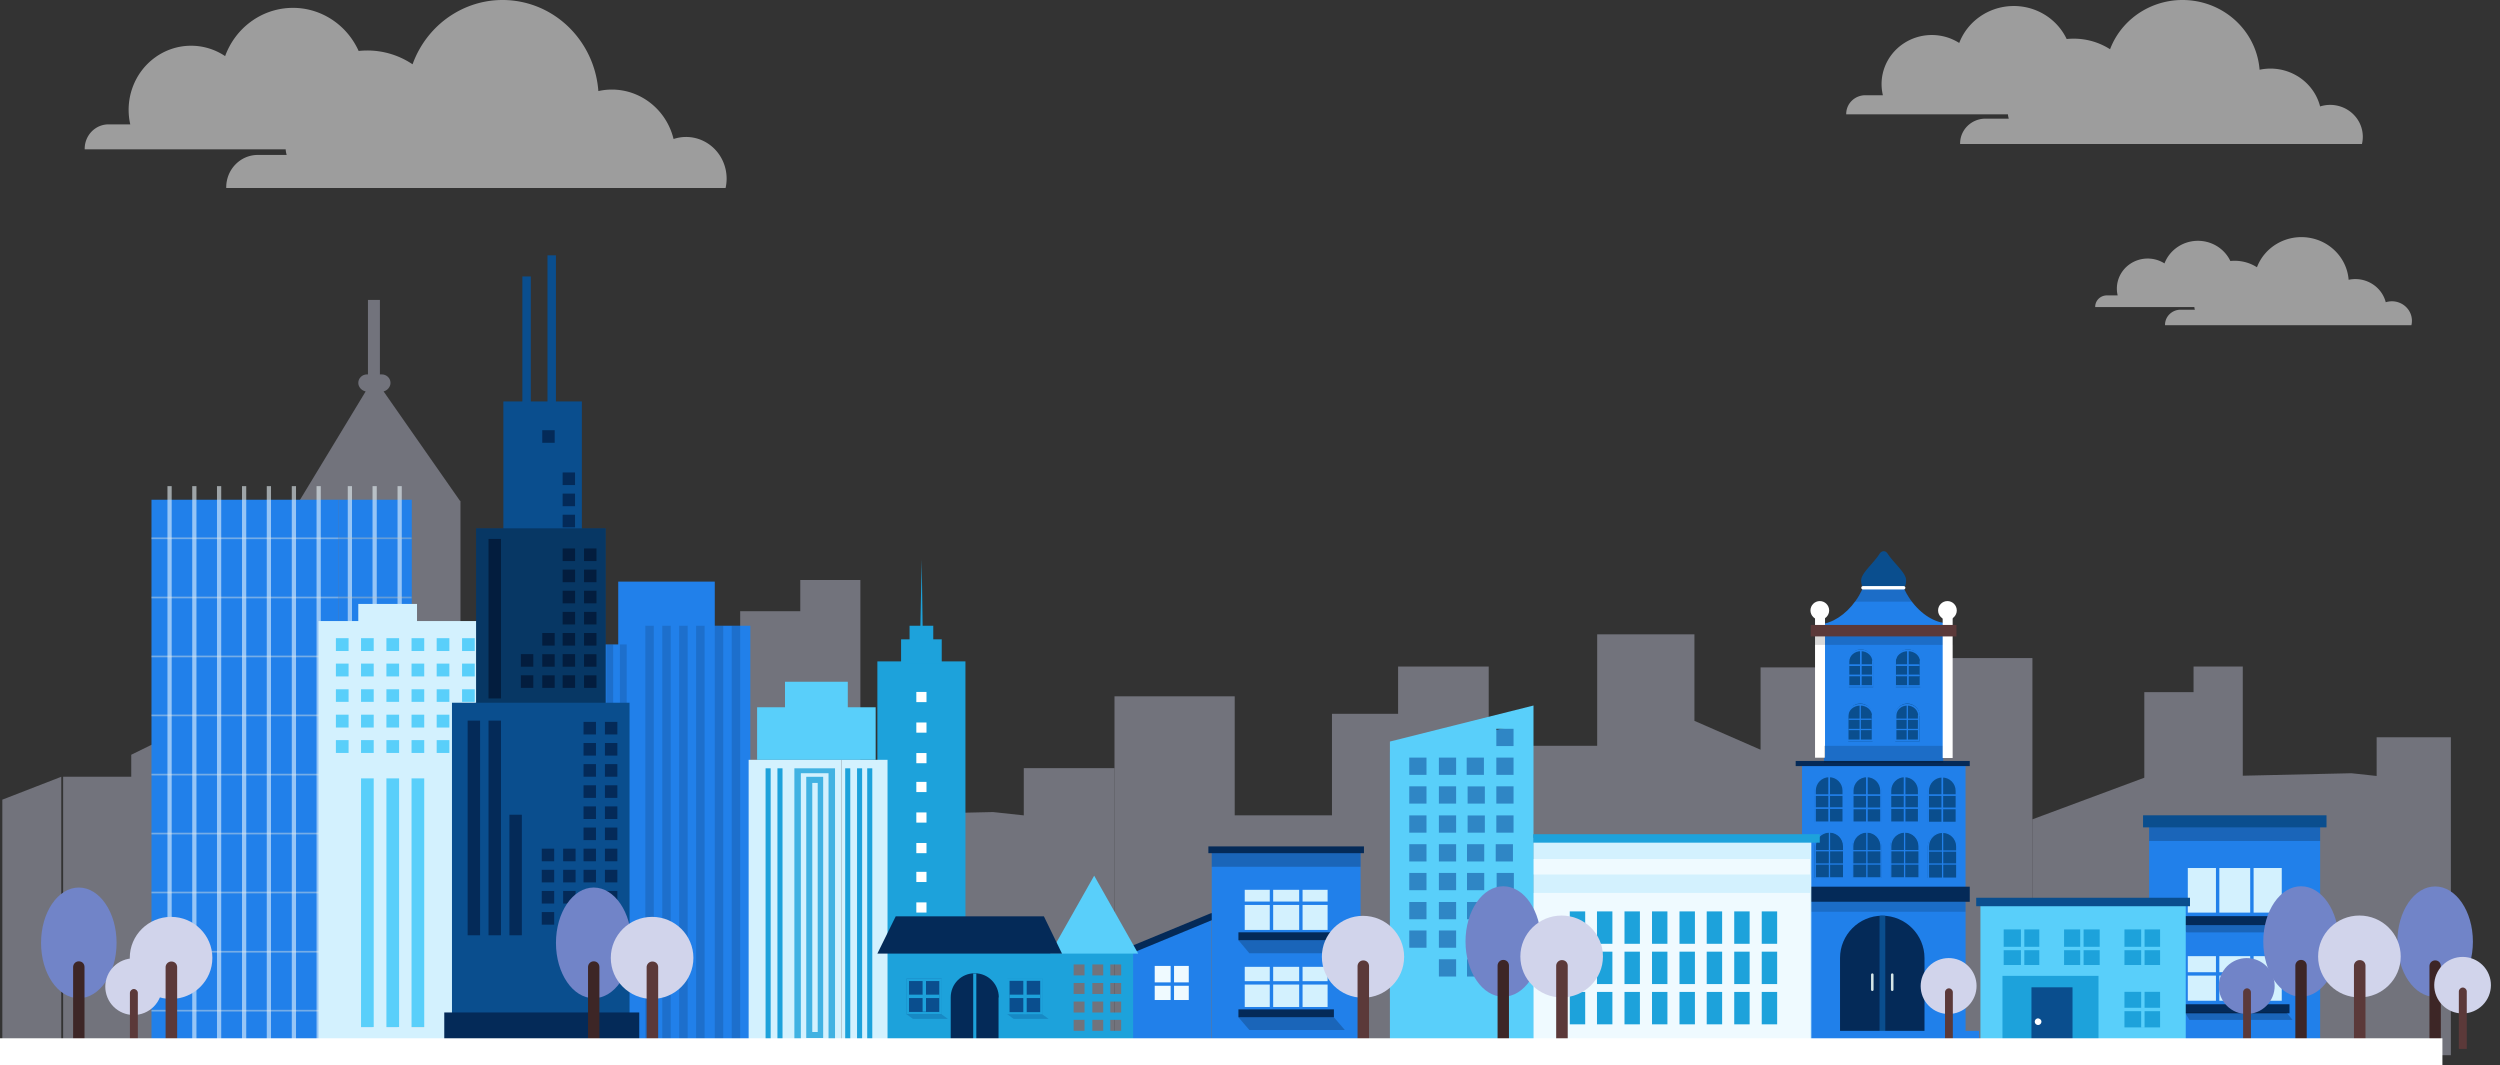 <svg xmlns="http://www.w3.org/2000/svg" width="1476" height="629" viewBox="0 0 1476 629">
    <rect x="0" y="0" width="1476" height="629" fill="#333333" stroke="none"/>
    <g fill="none" fill-rule="evenodd">
        <path fill="#D1D4EB" fill-rule="nonzero" d="M110.368 429.686h66.382V295.71l39.13-64.605c-2.445-.53-4.347-2.648-4.347-5.03 0-2.649 2.174-5.032 5.163-5.032h.543v-43.952h7.066v43.952h1.086c2.718 0 5.164 2.119 5.164 5.031 0 2.383-1.903 4.501-4.077 5.03l45.109 64.606h.272v168.662l11.141-5.56V619h-57.609v-6.62h-8.695V619h-6.522v-6.62h-8.695V619h-5.707v-6.62h-8.696V619H110.174v-.236H37.271V458.575h40.217v-12.974l32.88-16.15v.235zM1.38 618.8V472.115l34.782-13.503V618.8H1.38zM604.439 481.402l-18.188-1.968-78.281 1.789V342.427h-35.485v18.423H437v261.672h220.934V453.499h-53.495zM1403.174 458.13l-14.9-1.611-64.132 1.465V393.53h-29.071v15.093H1266v50.54l-66 24.549v139.286h247V435.272h-43.826z" opacity=".397"/>
        <path fill="#1DA2DB" fill-rule="nonzero" d="M518 390.484h52v227h-52z"/>
        <g fill="#2180EA" fill-rule="nonzero">
            <path d="M89.439 295.05h110.255V620.8H89.439z"/>
            <path d="M199.693 295.05h43.429V620.8h-43.429z"/>
        </g>
        <g stroke="#EFFAFF" stroke-width="2.5" opacity=".569">
            <path d="M100.113 287.018v333.93M114.736 287.018v333.93M129.358 287.018v333.93M144.127 287.018v333.93M158.75 287.018v333.93M173.519 287.018v333.93M188.142 287.018v333.93"/>
        </g>
        <g stroke="#EFFAFF" stroke-width="2.5" opacity=".569">
            <path d="M206.566 287.018v333.93M221.189 287.018v333.93M235.958 287.018v333.93"/>
        </g>
        <g stroke="#F2EFE4" opacity=".4">
            <path d="M89.439 317.808h110.254M89.439 352.763h110.254M89.439 387.569h110.254M89.439 422.375h110.254M89.439 457.33h110.254M89.439 492.136h110.254M89.439 526.942h110.254M89.439 561.896h110.254M89.439 596.702h110.254"/>
        </g>
        <g stroke="#CBC8BF">
            <path d="M242.976 317.808h-43.283M242.976 352.763h-43.283M242.976 387.569h-43.283M242.976 422.375h-43.283M242.976 457.33h-43.283M242.976 492.136h-43.283M242.976 526.942h-43.283" opacity=".4"/>
            <path d="M242.976 561.896h-43.283M242.976 596.702h-43.283"/>
        </g>
        <g fill-rule="nonzero" transform="translate(24 523.752)">
            <ellipse cx="22.531" cy="32.921" fill="#7184C8" rx="22.292" ry="32.673"/>
            <path fill="#3D2626" d="M25.892 96.481H19.17V47.204c0-1.785 1.416-3.392 3.362-3.392 1.946 0 3.361 1.428 3.361 3.392v49.277z"/>
        </g>
        <g fill-rule="nonzero" transform="translate(57 559.825)">
            <ellipse cx="21.907" cy="22.703" fill="#D1D4EB" rx="16.74" ry="16.719" transform="rotate(-22.5 21.907 22.703)"/>
            <path fill="#5B3939" d="M24.38 60.404H19.7V26.427c0-1.259 1.08-2.337 2.34-2.337 1.26 0 2.34 1.078 2.34 2.337v33.977z"/>
        </g>
        <g fill-rule="nonzero">
            <path fill="#59CFFA" d="M193.758 373.208h110.626v233.175H193.758z"/>
            <path fill="#D3F1FE" d="M246.206 366.67v-10.106h-34.671v10.106h-23.507v253.386h116.65V366.67h-58.472zm-40.401 77.873h-7.493v-7.58h7.493v7.58zm0-15.01h-7.493v-7.58h7.493v7.58zm0-15.158h-7.493v-7.431h7.493v7.43zm0-15.01h-7.493v-7.58h7.493v7.58zm0-15.01h-7.493v-7.58h7.493v7.58zm14.838 222.028h-7.492v-146.83h7.492v146.83zm0-161.84h-7.492v-7.58h7.492v7.58zm0-15.01h-7.492v-7.58h7.492v7.58zm0-15.158h-7.492v-7.431h7.492v7.43zm0-15.01h-7.492v-7.58h7.492v7.58zm0-15.01h-7.492v-7.58h7.492v7.58zm14.985 222.028h-7.492v-146.83h7.492v146.83zm0-161.84h-7.492v-7.58h7.492v7.58zm0-15.01h-7.492v-7.58h7.492v7.58zm0-15.158h-7.492v-7.431h7.492v7.43zm0-15.01h-7.492v-7.58h7.492v7.58zm0-15.01h-7.492v-7.58h7.492v7.58zm14.839 222.028h-7.493v-146.83h7.493v146.83zm0-161.84h-7.493v-7.58h7.493v7.58zm0-15.01h-7.493v-7.58h7.493v7.58zm0-15.158h-7.493v-7.431h7.493v7.43zm0-15.01h-7.493v-7.58h7.493v7.58zm0-15.01h-7.493v-7.58h7.493v7.58zm14.838 60.188h-7.493v-7.58h7.493v7.58zm0-15.01h-7.493v-7.58h7.493v7.58zm0-15.158h-7.493v-7.431h7.493v7.43zm0-15.01h-7.493v-7.58h7.493v7.58zm0-15.01h-7.493v-7.58h7.493v7.58zm14.985 60.188h-7.492v-7.58h7.492v7.58zm0-15.01h-7.492v-7.58h7.492v7.58zm0-15.158h-7.492v-7.431h7.492v7.43zm0-15.01h-7.492v-7.58h7.492v7.58zm0-15.01h-7.492v-7.58h7.492v7.58zm14.838 60.188h-7.492v-7.58h7.492v7.58zm0-15.01h-7.492v-7.58h7.492v7.58zm0-15.158h-7.492v-7.431h7.492v7.43zm0-15.01h-7.492v-7.58h7.492v7.58zm0-15.01h-7.492v-7.58h7.492v7.58z"/>
        </g>
        <g fill-rule="nonzero">
            <path fill="#2180EA" d="M365 343.39h57v62.124h-57z"/>
            <path fill="#2180EA" d="M345 380.464h39v240.484h-39z"/>
            <path fill="#2180EA" d="M374 369.441h69v251.506h-69z"/>
            <path fill="#000" d="M381 369.441h5v251.506h-5zM391 369.441h5v251.506h-5zM401 369.441h5v251.506h-5zM350 380.464h4v195.393h-4zM358 380.464h4v195.393h-4zM366 380.464h4v195.393h-4zM411 369.441h5v251.506h-5zM422 369.441h5v251.506h-5zM432 369.441h5v251.506h-5z" opacity=".13"/>
        </g>
        <g fill-rule="nonzero">
            <path fill="#0A4E8E" d="M297.241 237.058h46.253v74.876h-46.253z" opacity=".397"/>
            <path fill="#042A58" d="M355.681 422.763v-107.56h-16.152v-70.42h-38.911v70.42h-14.83v107.56h-12.482v143.662h96.03V422.763z"/>
            <path fill="#0A4E8E" d="M357.59 414.89V311.934h-14.096v-74.877h-15.271v-86.315h-4.993v86.315h-9.838v-73.836H308.4v73.836h-11.16v74.877H281.09v102.954h-14.243V620.8h104.84v-205.91H357.59zm-74.152 137.272h-7.342V425.437h7.342v126.725zm12.334 0h-7.342V425.437h7.342v126.725zm0-139.798h-7.342v-94.19h7.342v94.19zm12.334 139.798h-7.341V481h7.341v71.162zm6.755-146.038h-7.342v-7.428h7.342v7.428zm0-12.48h-7.342v-7.427h7.342v7.428zm12.334 152.279h-7.342v-7.428h7.342v7.428zm0-12.48h-7.342v-7.428h7.342v7.428zm0-12.479h-7.342v-7.428h7.342v7.428zm0-12.48h-7.342v-7.427h7.342v7.428zm.294-102.36h-7.342v-7.428h7.342v7.428zm0-12.48h-7.342v-7.427h7.342v7.428zm0-12.479h-7.342v-7.428h7.342v7.428zm0-119.742h-7.342v-7.428h7.342v7.428zm4.698 17.53h7.342v7.429h-7.342v-7.429zm0 12.48h7.342v7.428h-7.342v-7.428zm0 12.48h7.342v7.427h-7.342v-7.428zm0 19.907h7.342v7.428h-7.342v-7.428zm0 12.48h7.342v7.427h-7.342V336.3zm0 12.479h7.342v7.428h-7.342v-7.428zm0 12.479h7.342v7.428h-7.342v-7.428zm0 12.48h7.342v7.427h-7.342v-7.428zm0 12.479h7.342v7.428h-7.342v-7.428zm0 12.479h7.342v7.428h-7.342v-7.428zm7.636 147.227h-7.342v-7.428h7.342v7.428zm0-12.48h-7.342v-7.428h7.342v7.428zm0-12.479h-7.342v-7.428h7.342v7.428zm0-12.48h-7.342v-7.427h7.342v7.428zm12.04 37.439h-7.341v-7.428h7.341v7.428zm0-12.48h-7.341v-7.428h7.341v7.428zm0-12.479h-7.341v-7.428h7.341v7.428zm0-12.48h-7.341v-7.427h7.341v7.428zm0-12.479h-7.341v-7.428h7.341v7.428zm0-12.479h-7.341v-7.428h7.341v7.428zm0-12.48h-7.341v-7.428h7.341v7.429zm0-12.479h-7.341v-7.428h7.341v7.428zm0-12.48h-7.341v-7.427h7.341v7.428zm0-12.479h-7.341v-7.428h7.341v7.428zm.294-27.484h-7.342v-7.428h7.342v7.428zm0-12.48h-7.342v-7.427h7.342v7.428zm0-12.479h-7.342v-7.428h7.342v7.428zm0-12.479h-7.342v-7.428h7.342v7.428zm0-12.48h-7.342v-7.427h7.342v7.428zm0-12.479h-7.342V336.3h7.342v7.428zm0-12.479h-7.342v-7.428h7.342v7.428zm12.334 214.675h-7.342v-7.428h7.342v7.428zm0-12.48h-7.342v-7.428h7.342v7.428zm0-12.479h-7.342v-7.428h7.342v7.428zm0-12.48h-7.342v-7.427h7.342v7.428zm0-12.479h-7.342v-7.428h7.342v7.428zm0-12.479h-7.342v-7.428h7.342v7.428zm0-12.48h-7.342v-7.428h7.342v7.429zm0-12.479h-7.342v-7.428h7.342v7.428zm0-12.48h-7.342v-7.427h7.342v7.428zm0-12.479h-7.342v-7.428h7.342v7.428z"/>
            <path fill="#042A58" d="M262.294 597.772h115.119v23.027H262.294z"/>
            <path fill="#000" d="M281.089 311.935h76.501V414.89h-76.501z" opacity=".3"/>
        </g>
        <g fill-rule="nonzero">
            <path fill="#D3F1FE" d="M465.524 448.6h31.31v172.348H442V448.6h23.524zm31.493 0H524v172.348h-26.983V448.6z"/>
            <path fill="#1DA2DB" d="M452 453.611h3v165.333h-3zM459 453.611h3v165.333h-3zM499 453.611h3v165.333h-3zM506 453.611h3v165.333h-3zM512 453.611h3v165.333h-3z"/>
            <path fill="#1DA2DB" d="M469 618.944h24V453.61h-24v165.333zm3.826-162.435h16.348v159.537h-16.348V456.509z" opacity=".8"/>
            <path fill="#1DA2DB" d="M476 612.931h10v-154.31h-10v154.31zm3.56-150.684H482.78v147.059h-3.221v-147.06z" opacity=".8"/>
            <path fill="#4D4D4D" d="M470 417.538h24v30.06h-24z"/>
            <path fill="#59CFFA" d="M463.464 417.57v-15.062h37.072v15.062H517v31.03h-70v-31.03h16.464z"/>
        </g>
        <g fill-rule="nonzero" transform="translate(328 523.752)">
            <ellipse cx="22.531" cy="32.921" fill="#7184C8" rx="22.292" ry="32.673"/>
            <path fill="#3D2626" d="M25.892 96.481H19.17V47.204c0-1.785 1.416-3.392 3.362-3.392 1.946 0 3.361 1.428 3.361 3.392v49.277z"/>
        </g>
        <g fill-rule="nonzero" transform="translate(360 540.786)">
            <ellipse cx="25" cy="24.761" fill="#D1D4EB" rx="24.386" ry="24.227"/>
            <path fill="#5B3939" d="M28.586 79.449h-6.814V30.283A3.393 3.393 0 0 1 25.18 26.9c1.973 0 3.407 1.425 3.407 3.384V79.45z"/>
        </g>
        <g fill-rule="nonzero" transform="translate(76 540.786)">
            <ellipse cx="25" cy="24.761" fill="#D1D4EB" rx="24.386" ry="24.227"/>
            <path fill="#5B3939" d="M28.586 79.449h-6.814V30.283A3.393 3.393 0 0 1 25.18 26.9c1.973 0 3.407 1.425 3.407 3.384V79.45z"/>
        </g>
        <g fill-rule="nonzero">
            <path fill="#1DA2DB" d="M532 377.458h24v14.028h-24zM537 369.442h14v8.016h-14z"/>
            <path fill="#1DA2DB" d="M543 389.482l1.167-59.12.833 59.12z"/>
            <path fill="#FFF" d="M541 408.52h6v6.012h-6zM541 426.556h6v6.012h-6zM541 444.593h6v6.012h-6zM541 461.627h6v6.012h-6zM541 479.663h6v6.012h-6zM541 497.7h6v6.012h-6zM541 514.734h6v6.012h-6zM541 532.77h6v6.012h-6zM541 550.806h6v6.012h-6z"/>
        </g>
        <path fill="#D1D4EB" fill-rule="nonzero" d="M825.439 421.432h-39.045v59.942H728.97v-70.271H658v211.57h220.934V393.53h-53.495z" opacity=".397"/>
        <path fill="#D1D4EB" fill-rule="nonzero" d="M1039.439 442.64l-39.045-17.045v-51.103H942.97v68.149-2.326H872v182.86h220.934V394.03h-53.495zM1109 388.52h90.941v237.884H1109z" opacity=".397"/>
        <g fill="#FFF" fill-rule="nonzero">
            <path d="M990.172 572.961h-83.578 83.578z"/>
        </g>
        <g>
            <path fill="#0A4E8E" fill-rule="nonzero" d="M1144.063 454.263v-83.332h-61.454v83.332h-16.387v92.79h92.803v-92.79z"/>
            <path fill="#2180EA" fill-rule="nonzero" d="M1147.269 450.516V367.72c-7.66-1.25-16.032-7.495-21.553-17.131-1.782-3.212-3.207-6.602-4.097-9.814h-19.594c-.89 3.569-2.316 6.959-4.275 10.528-5.344 9.279-13.36 15.346-20.84 16.952v82.44h-13.004v168.63h96.544v-168.63h-13.181v-.178zm-58.782 67.809h-17.1v-18.202c0-4.818 3.92-8.743 8.729-8.743 4.63 0 8.372 3.747 8.372 8.386v18.559zm0-32.834h-17.1v-18.38c0-4.818 3.92-8.743 8.729-8.743 4.63 0 8.372 3.747 8.372 8.386v18.737zm22.266 32.834h-17.1v-18.38c0-4.818 3.919-8.565 8.55-8.565s8.55 3.747 8.55 8.565v18.38zm0-32.834h-17.1v-18.38c0-4.818 3.919-8.565 8.55-8.565s8.55 3.747 8.55 8.565v18.38zm22.266 32.834h-17.1v-18.202c0-4.818 3.918-8.743 8.728-8.743 4.631 0 8.372 3.747 8.372 8.386v18.559zm0-32.834h-17.1v-18.38c0-4.818 3.918-8.565 8.55-8.565 4.631 0 8.55 3.747 8.55 8.565v18.38zm22.265 32.834h-17.1v-18.202c0-4.818 3.92-8.743 8.729-8.743 4.63 0 8.371 3.747 8.371 8.386v18.559zm0-32.834h-17.1v-18.38c0-4.818 3.92-8.565 8.55-8.565 4.632 0 8.55 3.747 8.55 8.565v18.38z"/>
            <path fill="#000" fill-rule="nonzero" d="M1128.922 355.228c-1.069-1.428-2.316-3.034-3.206-4.818-1.782-3.212-3.207-6.603-4.097-9.815h-19.594c-.89 3.57-2.316 6.96-4.275 10.528-.89 1.428-1.781 2.855-2.672 4.105h33.844z" opacity=".15"/>
            <path fill="#0A4E8E" fill-rule="nonzero" d="M1114.316 326.677c-.535-.714-1.247-1.25-2.138-1.25-.89 0-1.781.536-2.316 1.25-3.74 6.067-11.043 11.598-11.043 16.06 0 1.784.534 3.568 1.425 4.996h23.69a9.606 9.606 0 0 0 1.425-4.996c.178-4.462-7.125-9.993-11.043-16.06z"/>
            <path fill="#2180EA" fill-rule="nonzero" d="M1063.906 532.422h96.544v76.017h-96.544z" opacity=".15"/>
            <path fill="#000" fill-rule="nonzero" d="M1063.906 532.422h96.544v5.889h-96.544z" opacity=".15"/>
            <path fill="#042A58" fill-rule="nonzero" d="M1136.225 565.612c0-13.74-11.222-24.982-24.938-24.982-13.715 0-24.937 11.242-24.937 24.982v53.533h49.875v-53.533z"/>
            <g stroke="#D4E5E6" stroke-linecap="round" stroke-width="1.5">
                <path d="M1105.41 575.426v8.923M1117.166 575.426v8.923"/>
            </g>
            <path fill="#0A4E8E" fill-rule="nonzero" d="M1111.287 540.63h-1.603v78.336h3.385V540.63h-1.782z"/>
            <path fill="#2180EA" fill-rule="nonzero" d="M1055.534 608.617h112.931v10.528h-112.931z"/>
            <path fill="#042A58" fill-rule="nonzero" d="M1060.166 449.267h102.778v3.034h-102.778z"/>
            <g stroke="#2180EA" stroke-linecap="round">
                <path d="M1088.31 466.754c0-4.639-3.741-8.386-8.372-8.386-4.632 0-8.372 3.747-8.372 8.386v18.737h16.743v-18.737zM1079.938 458.368v27.123M1071.388 477.104h16.743M1071.388 469.431h16.743"/>
            </g>
            <g stroke="#2180EA" stroke-linecap="round">
                <path d="M1110.575 466.754c0-4.639-3.74-8.386-8.372-8.386-4.631 0-8.372 3.747-8.372 8.386v18.737h16.744v-18.737zM1102.203 458.546v26.945M1093.653 477.283h16.744M1093.653 469.431h16.744"/>
            </g>
            <g fill="#0A4E8E" fill-rule="nonzero">
                <path d="M1098.284 415.363c-3.918 0-7.125 3.212-7.125 7.138v15.167h14.428v-15.167c0-3.926-3.384-7.138-7.303-7.138zM1126.072 415.363c-3.919 0-7.125 3.212-7.125 7.138v15.167h14.428v-15.167c0-3.926-3.384-7.138-7.303-7.138zM1098.64 383.422c-3.918 0-7.124 3.212-7.124 7.137v15.168h14.428v-15.168c0-3.925-3.207-7.137-7.303-7.137zM1126.428 383.422c-3.919 0-7.125 3.212-7.125 7.137v15.168h14.428v-15.168c0-3.925-3.206-7.137-7.303-7.137z"/>
            </g>
            <g stroke="#2180EA" stroke-linecap="round">
                <path d="M1105.766 422.679c0-3.569-3.236-6.602-7.482-6.602-4.044 0-7.48 2.855-7.48 6.602v14.454h14.76v-14.454h.202z"/>
                <path stroke-width=".75" d="M1098.284 416.255v20.878M1091.694 430.709h13.003M1091.694 424.642h13.003"/>
            </g>
            <g stroke="#2180EA" stroke-linecap="round">
                <path d="M1133.019 422.679c0-3.569-3.004-6.602-6.947-6.602s-6.947 2.855-6.947 6.602v14.454h13.706v-14.454h.188z"/>
                <path stroke-width=".75" d="M1126.072 416.255v20.878M1119.481 430.709h13.003M1119.481 424.642h13.003"/>
            </g>
            <g stroke="#2180EA" stroke-linecap="round">
                <path d="M1105.944 390.56c0-3.57-3.158-6.603-7.303-6.603-3.948 0-7.304 2.855-7.304 6.602v14.454h14.41V390.56h.197zM1098.64 384.135v21.057M1092.05 398.768h13.003M1092.05 392.7h13.003"/>
            </g>
            <g stroke="#2180EA" stroke-linecap="round">
                <path d="M1134.088 390.56c0-3.57-3.313-6.603-7.66-6.603-4.14 0-7.66 2.855-7.66 6.602v14.454h15.112V390.56h.208zM1126.428 384.135v21.057M1119.838 398.768h13.003M1119.838 392.7h13.003"/>
            </g>
            <g stroke="#2180EA" stroke-linecap="round">
                <path d="M1132.84 466.754c0-4.639-3.74-8.386-8.371-8.386-4.632 0-8.372 3.747-8.372 8.386v18.737h16.744v-18.737zM1124.469 458.368v27.123M1115.919 477.104h16.743M1115.919 469.431h16.743"/>
            </g>
            <g stroke="#2180EA" stroke-linecap="round">
                <path d="M1155.106 466.933c0-4.64-3.74-8.387-8.372-8.387-4.63 0-8.371 3.747-8.371 8.387v18.736h16.743v-18.736zM1146.734 458.546v26.945M1138.184 477.283h16.744M1138.184 469.431h16.744"/>
            </g>
            <g stroke="#2180EA" stroke-linecap="round" stroke-width=".75">
                <path d="M1088.487 499.588c0-4.64-3.74-8.387-8.371-8.387-4.632 0-8.372 3.748-8.372 8.387v18.737h16.743v-18.737zM1080.116 491.38v26.945M1071.566 510.116h16.743M1071.566 502.265h16.743"/>
            </g>
            <g stroke="#2180EA" stroke-linecap="round" stroke-width=".75">
                <path d="M1110.575 499.588c0-4.64-3.74-8.387-8.372-8.387-4.631 0-8.372 3.748-8.372 8.387v18.737h16.744v-18.737zM1102.203 491.38v26.945M1093.653 510.116h16.922M1093.653 502.265h16.922"/>
            </g>
            <g stroke="#2180EA" stroke-linecap="round" stroke-width=".75">
                <path d="M1133.019 499.588c0-4.64-3.74-8.387-8.372-8.387-4.631 0-8.372 3.748-8.372 8.387v18.737h16.744v-18.737zM1124.469 491.38v26.945M1116.097 510.116h16.744M1116.097 502.265h16.744"/>
            </g>
            <g stroke="#2180EA" stroke-linecap="round" stroke-width=".75">
                <path d="M1155.284 499.766c0-4.64-3.74-8.386-8.372-8.386-4.63 0-8.371 3.747-8.371 8.386v18.737h16.743v-18.737zM1146.912 491.38v27.123M1138.362 510.116h16.744M1138.362 502.443h16.744"/>
            </g>
            <path fill="#042A58" fill-rule="nonzero" d="M1060.166 523.499h102.778v8.922h-102.778z"/>
            <path fill="#FFF" fill-rule="nonzero" d="M1077.49 360.422v86.925h-5.89v-86.925z"/>
            <path fill="#000" fill-rule="nonzero" d="M1076.909 440.345h70.359v9.993h-70.359zM1071.387 375.57h81.938v5.175h-81.938z" opacity=".15"/>
            <path fill="#FFF" fill-rule="nonzero" d="M1079.938 360.402c0 3.034-2.494 5.532-5.522 5.532s-5.522-2.498-5.522-5.532c0-3.033 2.494-5.531 5.522-5.531s5.522 2.498 5.522 5.531zM1152.846 360.591v86.925h-5.889v-86.925z"/>
            <path fill="#FFF" fill-rule="nonzero" d="M1155.284 360.402c0 3.034-2.493 5.532-5.522 5.532-3.028 0-5.521-2.498-5.521-5.532 0-3.033 2.493-5.531 5.522-5.531 3.028 0 5.521 2.498 5.521 5.531z"/>
            <path stroke="#FFF" stroke-linecap="round" stroke-width="2" d="M1099.888 347.02h24.046"/>
            <path fill="#5B3939" fill-rule="nonzero" d="M1069.072 368.968h86.034v6.781h-86.034z"/>
        </g>
        <g fill-rule="nonzero">
            <path fill="#D3F1FE" d="M905.202 494.655h164.194v122.451H905.202z"/>
            <path fill="#EFFAFF" d="M905.202 527.189h163.481v89.738H905.202zM905.202 507.168h163.481v9.117H905.202z"/>
            <g fill="#1DA2DB">
                <path d="M926.797 538.094h9.102v19.127h-9.102zM942.86 538.094h9.101v19.127h-9.102zM959.1 538.094h9.102v19.127H959.1zM975.341 538.094h9.102v19.127h-9.102zM991.582 538.094h9.102v19.127h-9.102zM1007.645 538.094h9.102v19.127h-9.102zM1023.886 538.094h9.102v19.127h-9.102zM1040.127 538.094h9.102v19.127h-9.102zM926.797 561.87h9.102v19.127h-9.102zM942.86 561.87h9.101v19.127h-9.102zM959.1 561.87h9.102v19.127H959.1zM975.341 561.87h9.102v19.127h-9.102zM991.582 561.87h9.102v19.127h-9.102zM1007.645 561.87h9.102v19.127h-9.102zM1023.886 561.87h9.102v19.127h-9.102zM1040.127 561.87h9.102v19.127h-9.102zM926.797 585.645h9.102v19.127h-9.102zM942.86 585.645h9.101v19.127h-9.102zM959.1 585.645h9.102v19.127H959.1zM975.341 585.645h9.102v19.127h-9.102zM991.582 585.645h9.102v19.127h-9.102zM1007.645 585.645h9.102v19.127h-9.102zM1023.886 585.645h9.102v19.127h-9.102zM1040.127 585.645h9.102v19.127h-9.102z"/>
            </g>
            <path fill="#2F86C5" d="M899.848 588.862h-79.242V443.887l79.242-16.446z"/>
            <path fill="#59CFFA" d="M820.606 437.809v179.297h84.775v-200.57l-84.775 21.273zm62.822-7.508h10.173v10.19h-10.173V430.3zm0 16.982h10.173v10.19h-10.173v-10.19zm0 16.982h10.173v10.19h-10.173v-10.19zm0 17.162h10.173v10.189h-10.173v-10.19zm-41.227 78.118h-10.173v-10.19h10.173v10.19zm0-16.803h-10.173v-10.19h10.173v10.19zm0-17.161h-10.173v-10.19h10.173v10.19zm0-16.983h-10.173v-10.19h10.173v10.19zm0-16.982h-10.173v-10.19h10.173v10.19zm0-17.161h-10.173v-10.19h10.173v10.19zm0-16.982h-10.173v-10.19h10.173v10.19zm17.49 119.054H849.52v-10.189h10.173v10.19zm0-16.982H849.52v-10.19h10.173v10.19zm0-16.803H849.52v-10.19h10.173v10.19zm0-17.161H849.52v-10.19h10.173v10.19zm0-16.983H849.52v-10.19h10.173v10.19zm0-16.982H849.52v-10.19h10.173v10.19zm0-17.161H849.52v-10.19h10.173v10.19zm0-16.982H849.52v-10.19h10.173v10.19zm6.247-10.19h10.173v10.19h-10.173v-10.19zm10.352 129.244h-10.173v-10.189h10.173v10.19zm0-16.982h-10.173v-10.19h10.173v10.19zm0-16.803h-10.173v-10.19h10.173v10.19zm0-17.161h-10.173v-10.19h10.173v10.19zm0-16.983h-10.173v-10.19h10.173v10.19zm.357-16.982h-10.173v-10.19h10.173v10.19zm0-17.161h-10.173v-10.19h10.173v10.19zm6.425 23.954h10.172v10.19h-10.172v-10.19zm10.708 78.118h-10.173v-10.189h10.173v10.19zm0-16.982h-10.173v-10.19h10.173v10.19zm0-16.803h-10.173v-10.19h10.173v10.19zm0-17.161h-10.173v-10.19h10.173v10.19z"/>
            <path fill="#1DA2DB" d="M905.202 492.51h169.192v5.005H905.202z"/>
        </g>
        <g>
            <path fill="#2180EA" fill-rule="nonzero" d="M1268.834 484.921h100.974v134.723h-100.974z"/>
            <path fill="#000" fill-rule="nonzero" d="M1268.834 484.921h100.974v11.583h-100.974z" opacity=".21"/>
            <path fill="#D3F1FE" fill-rule="nonzero" d="M1290.676 511.829h57.469v28.335h-57.469z"/>
            <path stroke="#2180EA" stroke-width="2" d="M1290.676 511.473h57.469v28.335h-57.47z"/>
            <g stroke="#2180EA" stroke-width="2">
                <path d="M1309.295 511.473v28.335M1329.526 511.473v28.335"/>
            </g>
            <path fill="#042A58" fill-rule="nonzero" d="M1286.916 540.877h64.81v5.346h-64.81z"/>
            <path fill="#D3F1FE" fill-rule="nonzero" d="M1290.676 563.51h57.469v28.334h-57.47z"/>
            <path stroke="#2180EA" stroke-width="2" d="M1290.676 563.51h57.469v28.334h-57.47z"/>
            <g stroke="#2180EA" stroke-width="2">
                <path d="M1309.295 563.509v28.335M1329.526 563.509v28.335"/>
            </g>
            <path fill="#042A58" fill-rule="nonzero" d="M1286.916 592.912h64.81v5.346h-64.81z"/>
            <path fill="#0A4E8E" fill-rule="nonzero" d="M1265.253 488.485v-7.129h108.315v7.129z"/>
            <path fill="#000" fill-rule="nonzero" d="M1354.411 550.5h-63.556l-3.58-4.277h64.45zM1353.516 602.18h-60.87l-2.686-4.456h59.975z" opacity=".21"/>
        </g>
        <path stroke="#2180EA" stroke-width="2" d="M1289 575h65.03"/>
        <g>
            <path fill="#2180EA" fill-rule="nonzero" d="M715.242 619.269H668v-58.747L715.242 541z"/>
            <path stroke="#042A58" stroke-linecap="round" stroke-width="4" d="M668.179 560.642l47.242-19.523"/>
            <path fill="#2180EA" fill-rule="nonzero" d="M715.421 501.716h87.863v117.851h-87.863z"/>
            <path fill="#000" fill-rule="nonzero" d="M715.421 501.716h87.863v10.03h-87.863z" opacity=".21"/>
            <path fill="#D3F1FE" fill-rule="nonzero" d="M734.39 524.82h49.926v24.717H734.39z"/>
            <path stroke="#2180EA" d="M734.39 524.82h49.926v24.717H734.39z"/>
            <g stroke="#2180EA" stroke-width="2">
                <path d="M750.674 524.82v24.717M785.106 533.284h-51M768.032 524.82v24.717"/>
            </g>
            <path fill="#042A58" fill-rule="nonzero" d="M731.169 550.433h56.368v4.657h-56.368z"/>
            <path fill="#D3F1FE" fill-rule="nonzero" d="M734.39 570.314h49.926v24.716H734.39z"/>
            <path stroke="#2180EA" d="M734.39 570.314h49.926v24.716H734.39z"/>
            <g stroke="#2180EA" stroke-width="2">
                <path d="M750.674 570.313v24.717M768.032 570.313v24.717"/>
            </g>
            <path fill="#042A58" fill-rule="nonzero" d="M731.169 595.926h56.368v4.657h-56.368z"/>
            <path stroke="#2180EA" stroke-width="2" d="M785.106 580.284h-51"/>
            <path stroke="#042A58" stroke-linecap="square" stroke-width="4" d="M715.421 501.716h87.863"/>
            <path fill="#000" fill-rule="nonzero" d="M793.979 562.791H737.61l-6.443-7.701h56.369zM793.979 608.104H737.61l-6.443-7.522h56.369z" opacity=".21"/>
            <path fill="#EFFAFF" fill-rule="nonzero" d="M681.242 569.776h21.116v21.134h-21.116z"/>
            <path stroke="#2180EA" d="M681.242 569.776h21.116v21.134h-21.116z"/>
        </g>
        <g>
            <path stroke="#2180EA" stroke-width="2" d="M679 581h24.025M692.153 567v24.813"/>
            <path fill="#1DA2DB" fill-rule="nonzero" d="M528 560v60h141v-60H528zm112.309 48.586h-6.444v-6.478h6.444v6.478zm0-10.797h-6.444v-6.478h6.444v6.478zm0-10.951h-6.444v-6.478h6.444v6.478zm0-10.951h-6.444v-6.478h6.444v6.478zm11.047 32.7h-6.444v-6.479h6.444v6.478zm0-10.798h-6.444v-6.478h6.444v6.478zm0-10.951h-6.444v-6.478h6.444v6.478zm0-10.951h-6.444v-6.478h6.444v6.478zm10.586 32.7h-6.444v-6.479h6.444v6.478zm0-10.798h-6.444v-6.478h6.444v6.478zm0-10.951h-6.444v-6.478h6.444v6.478zm0-10.951h-6.444v-6.478h6.444v6.478z"/>
            <path fill="#042A58" fill-rule="nonzero" d="M528 614h141v6H528z"/>
            <path fill="#59CFFA" fill-rule="nonzero" d="M620 563l26-46 26 46z"/>
            <g fill-rule="nonzero">
                <path fill="#042A58" d="M589.695 588.873c0-7.82-6.258-14.26-14.195-14.26s-14.195 6.287-14.195 14.26v30.36h28.237v-30.36h.153z"/>
                <path fill="#1DA2DB" d="M575.5 574.767h-.916v44.466h1.832v-44.466h-.916z"/>
            </g>
            <path fill="#0A4E8E" fill-rule="nonzero" d="M594.765 577.781h20.647v21.094h-20.647z"/>
            <path fill="#1DA2DB" fill-rule="nonzero" d="M614.133 579.088v18.48h-18.09v-18.48h18.09zm1.573-1.607H594.47v21.694h21.235v-21.694z"/>
            <path stroke="#1DA2DB" stroke-width="2" d="M595.988 588.25h18.2M605.165 578v21"/>
            <path fill="#0A4E8E" fill-rule="nonzero" d="M619.082 601.531h-20.647l-3.67-2.656h20.647z" opacity=".3"/>
            <g>
                <path fill="#0A4E8E" fill-rule="nonzero" d="M535.306 577.781h20.647v21.094h-20.647z"/>
                <path fill="#1DA2DB" fill-rule="nonzero" d="M554.555 579.21v18.237h-17.851V579.21h17.851zm1.553-1.587H535.15v21.41h20.957v-21.41z"/>
                <path stroke="#1DA2DB" stroke-width="2" d="M536.53 588.25h18.2M545.706 578v19.313"/>
                <path fill="#0A4E8E" fill-rule="nonzero" d="M559.624 601.531h-20.648l-3.67-2.656h20.647z" opacity=".3"/>
            </g>
            <path fill="#042A58" fill-rule="nonzero" d="M616.314 541h-87.475L518 563h109z"/>
        </g>
        <g fill-rule="nonzero" transform="translate(780 540)">
            <ellipse cx="24.714" cy="24.889" fill="#D1D4EB" rx="24.286" ry="24.178"/>
            <path fill="#5B3939" d="M28.286 79.467H21.5V30.4c0-1.778 1.429-3.378 3.393-3.378 1.964 0 3.393 1.422 3.393 3.378v49.067z"/>
        </g>
        <g fill-rule="nonzero" transform="translate(1336 523)">
            <ellipse cx="22.531" cy="32.855" fill="#7184C8" rx="22.292" ry="32.607"/>
            <path fill="#3D2626" d="M25.892 96.287H19.17V47.11c0-1.782 1.416-3.385 3.362-3.385 1.946 0 3.361 1.425 3.361 3.385v49.178z"/>
        </g>
        <g fill-rule="nonzero" transform="translate(865 523)">
            <ellipse cx="22.531" cy="32.855" fill="#7184C8" rx="22.292" ry="32.607"/>
            <path fill="#3D2626" d="M25.892 96.287H19.17V47.11c0-1.782 1.416-3.385 3.362-3.385 1.946 0 3.361 1.425 3.361 3.385v49.178z"/>
        </g>
        <g fill-rule="nonzero" transform="translate(1415 523)">
            <ellipse cx="22.708" cy="32.964" fill="#7184C8" rx="22.292" ry="32.607"/>
            <path fill="#3D2626" d="M26.07 96.575h-6.724V47.396c0-1.781 1.416-3.385 3.362-3.385 1.946 0 3.361 1.425 3.361 3.385v49.179z"/>
        </g>
        <g fill-rule="nonzero" transform="translate(1368 540)">
            <ellipse cx="25" cy="24.711" fill="#D1D4EB" rx="24.386" ry="24.178"/>
            <path fill="#5B3939" d="M28.586 79.289h-6.814V30.222a3.39 3.39 0 0 1 3.407-3.378c1.973 0 3.407 1.423 3.407 3.378V79.29z"/>
        </g>
        <g fill-rule="nonzero" transform="translate(897 540)">
            <ellipse cx="25" cy="24.711" fill="#D1D4EB" rx="24.386" ry="24.178"/>
            <path fill="#5B3939" d="M28.586 79.289h-6.814V30.222a3.39 3.39 0 0 1 3.407-3.378c1.973 0 3.407 1.423 3.407 3.378V79.29z"/>
        </g>
        <g fill-rule="nonzero" transform="translate(1303 558)">
            <ellipse cx="23.465" cy="24.158" fill="#7184C8" rx="16.533" ry="16.474" transform="rotate(-50.653 23.465 24.158)"/>
            <path fill="#5B3939" d="M25.956 61.291h-4.623v-33.48c0-1.24 1.067-2.302 2.311-2.302 1.245 0 2.312 1.062 2.312 2.302v33.48z"/>
        </g>
        <g fill-rule="nonzero" transform="translate(1127 558)">
            <ellipse cx="23.465" cy="24.158" fill="#D1D4EB" rx="16.533" ry="16.474" transform="rotate(-50.653 23.465 24.158)"/>
            <path fill="#5B3939" d="M25.956 61.291h-4.623v-33.48c0-1.24 1.067-2.302 2.311-2.302 1.245 0 2.312 1.062 2.312 2.302v33.48z"/>
        </g>
        <g fill-rule="nonzero" transform="translate(1432 559)">
            <ellipse cx="21.907" cy="22.657" fill="#D1D4EB" rx="16.74" ry="16.686" transform="rotate(-22.5 21.907 22.657)"/>
            <path fill="#5B3939" d="M24.38 60.282H19.7V26.374c0-1.256 1.08-2.333 2.34-2.333 1.26 0 2.34 1.077 2.34 2.333v33.908z"/>
        </g>
        <g>
            <path fill="#59CFFA" fill-rule="nonzero" d="M1169.248 532.534h121.217v87.22h-121.217z"/>
            <path stroke="#0A4E8E" stroke-linecap="square" stroke-width="5" d="M1169.248 532.534h121.217"/>
            <path fill="#1DA2DB" fill-rule="nonzero" d="M1182.261 576.144h56.687v43.61h-56.687zM1254.278 548.732h21.035v21.004h-21.035zM1218.626 548.732h21.035v21.004h-21.035zM1182.974 548.732h21.035v21.004h-21.035zM1254.278 585.578h21.035v21.004h-21.035z"/>
            <path fill="#0A4E8E" fill-rule="nonzero" d="M1199.374 582.908h24.243v36.668h-24.243z"/>
            <path fill="#FFF" fill-rule="nonzero" d="M1205.257 603.2a1.977 1.977 0 0 1-1.961 1.958c-1.07 0-1.961-.89-1.961-1.958s.891-1.958 1.96-1.958c1.07.178 1.962.89 1.962 1.958z"/>
            <g stroke="#59CFFA" stroke-width="2">
                <path d="M1252 560h24.025M1265.153 546v24.813"/>
            </g>
            <g stroke="#59CFFA" stroke-width="2">
                <path d="M1216 560h24.025M1229.153 546v24.813"/>
            </g>
            <g stroke="#59CFFA" stroke-width="2">
                <path d="M1181 560h24.025M1194.153 546v24.813"/>
            </g>
            <g stroke="#59CFFA" stroke-width="2">
                <path d="M1252 596h24.025M1265.153 582v24.813"/>
            </g>
        </g>
        <path fill="#FFF" d="M0 613h1442v16H0z"/>
        <path fill="#FFF" fill-rule="nonzero" d="M1375.758 61.923c-2.027 0-4.04.312-5.967.925-3.968-15.463-19.786-25.057-35.733-21.671-1.637-20.88-17.929-37.83-39.156-40.741-21.227-2.911-41.666 9.004-49.123 28.636a39.808 39.808 0 0 0-21.517-6.24c-1.372-.001-2.743.067-4.107.205-5.829-12.296-18.647-19.97-32.509-19.46-13.86.51-26.053 9.102-30.919 21.792-10.147-6.455-23.293-6.235-33.208.554-9.916 6.79-14.611 18.787-11.862 30.307h-10.354a11.44 11.44 0 0 0-7.993 3.234 10.914 10.914 0 0 0-3.31 7.808v.24h95.51c0 .857.246 1.714.456 2.537h-13.724c-8.278 0-14.988 6.556-14.988 14.642V85h237.248c1.329-5.599-.033-11.484-3.699-15.98-3.665-4.496-9.232-7.11-15.115-7.097h.07zM1412.202 177.882c-1.242 0-2.477.191-3.658.566-2.433-9.46-12.131-15.329-21.909-13.258-1.003-12.773-10.992-23.143-24.006-24.924-13.015-1.78-25.547 5.51-30.119 17.52a24.447 24.447 0 0 0-13.192-3.819c-.841 0-1.682.042-2.518.126-3.574-7.522-11.433-12.217-19.932-11.905-8.498.312-15.973 5.569-18.957 13.332-6.221-3.949-14.28-3.815-20.36.34-6.08 4.153-8.958 11.492-7.273 18.54h-6.348c-1.838 0-3.6.711-4.9 1.978a6.67 6.67 0 0 0-2.03 4.777v.146h58.559c0 .525.15 1.05.28 1.553h-8.415c-5.076 0-9.19 4.01-9.19 8.957V192h145.46c.815-3.425-.02-7.026-2.267-9.776s-5.66-4.35-9.268-4.342h.043zM405.09 80.864c-2.519 0-5.021.408-7.416 1.209-4.93-20.194-24.586-32.722-44.402-28.301C351.238 26.506 330.993 4.37 304.616.569c-26.377-3.801-51.776 11.759-61.042 37.396-7.946-5.338-17.241-8.172-26.737-8.15-1.705 0-3.408.089-5.104.269-7.242-16.058-23.17-26.078-40.395-25.413-17.225.665-32.375 11.887-38.421 28.458-12.61-8.43-28.944-8.143-41.266.724S73.495 58.386 76.911 73.43H64.046c-3.725 0-7.297 1.52-9.931 4.223C51.48 80.357 50 84.025 50 87.85v.314h118.683c0 1.119.305 2.239.567 3.313h-17.054c-10.287 0-18.625 8.56-18.625 19.121V111h294.81c1.651-7.312-.041-14.997-4.596-20.868-4.555-5.871-11.472-9.285-18.783-9.268h.087z" opacity=".522"/>
    </g>
</svg>
